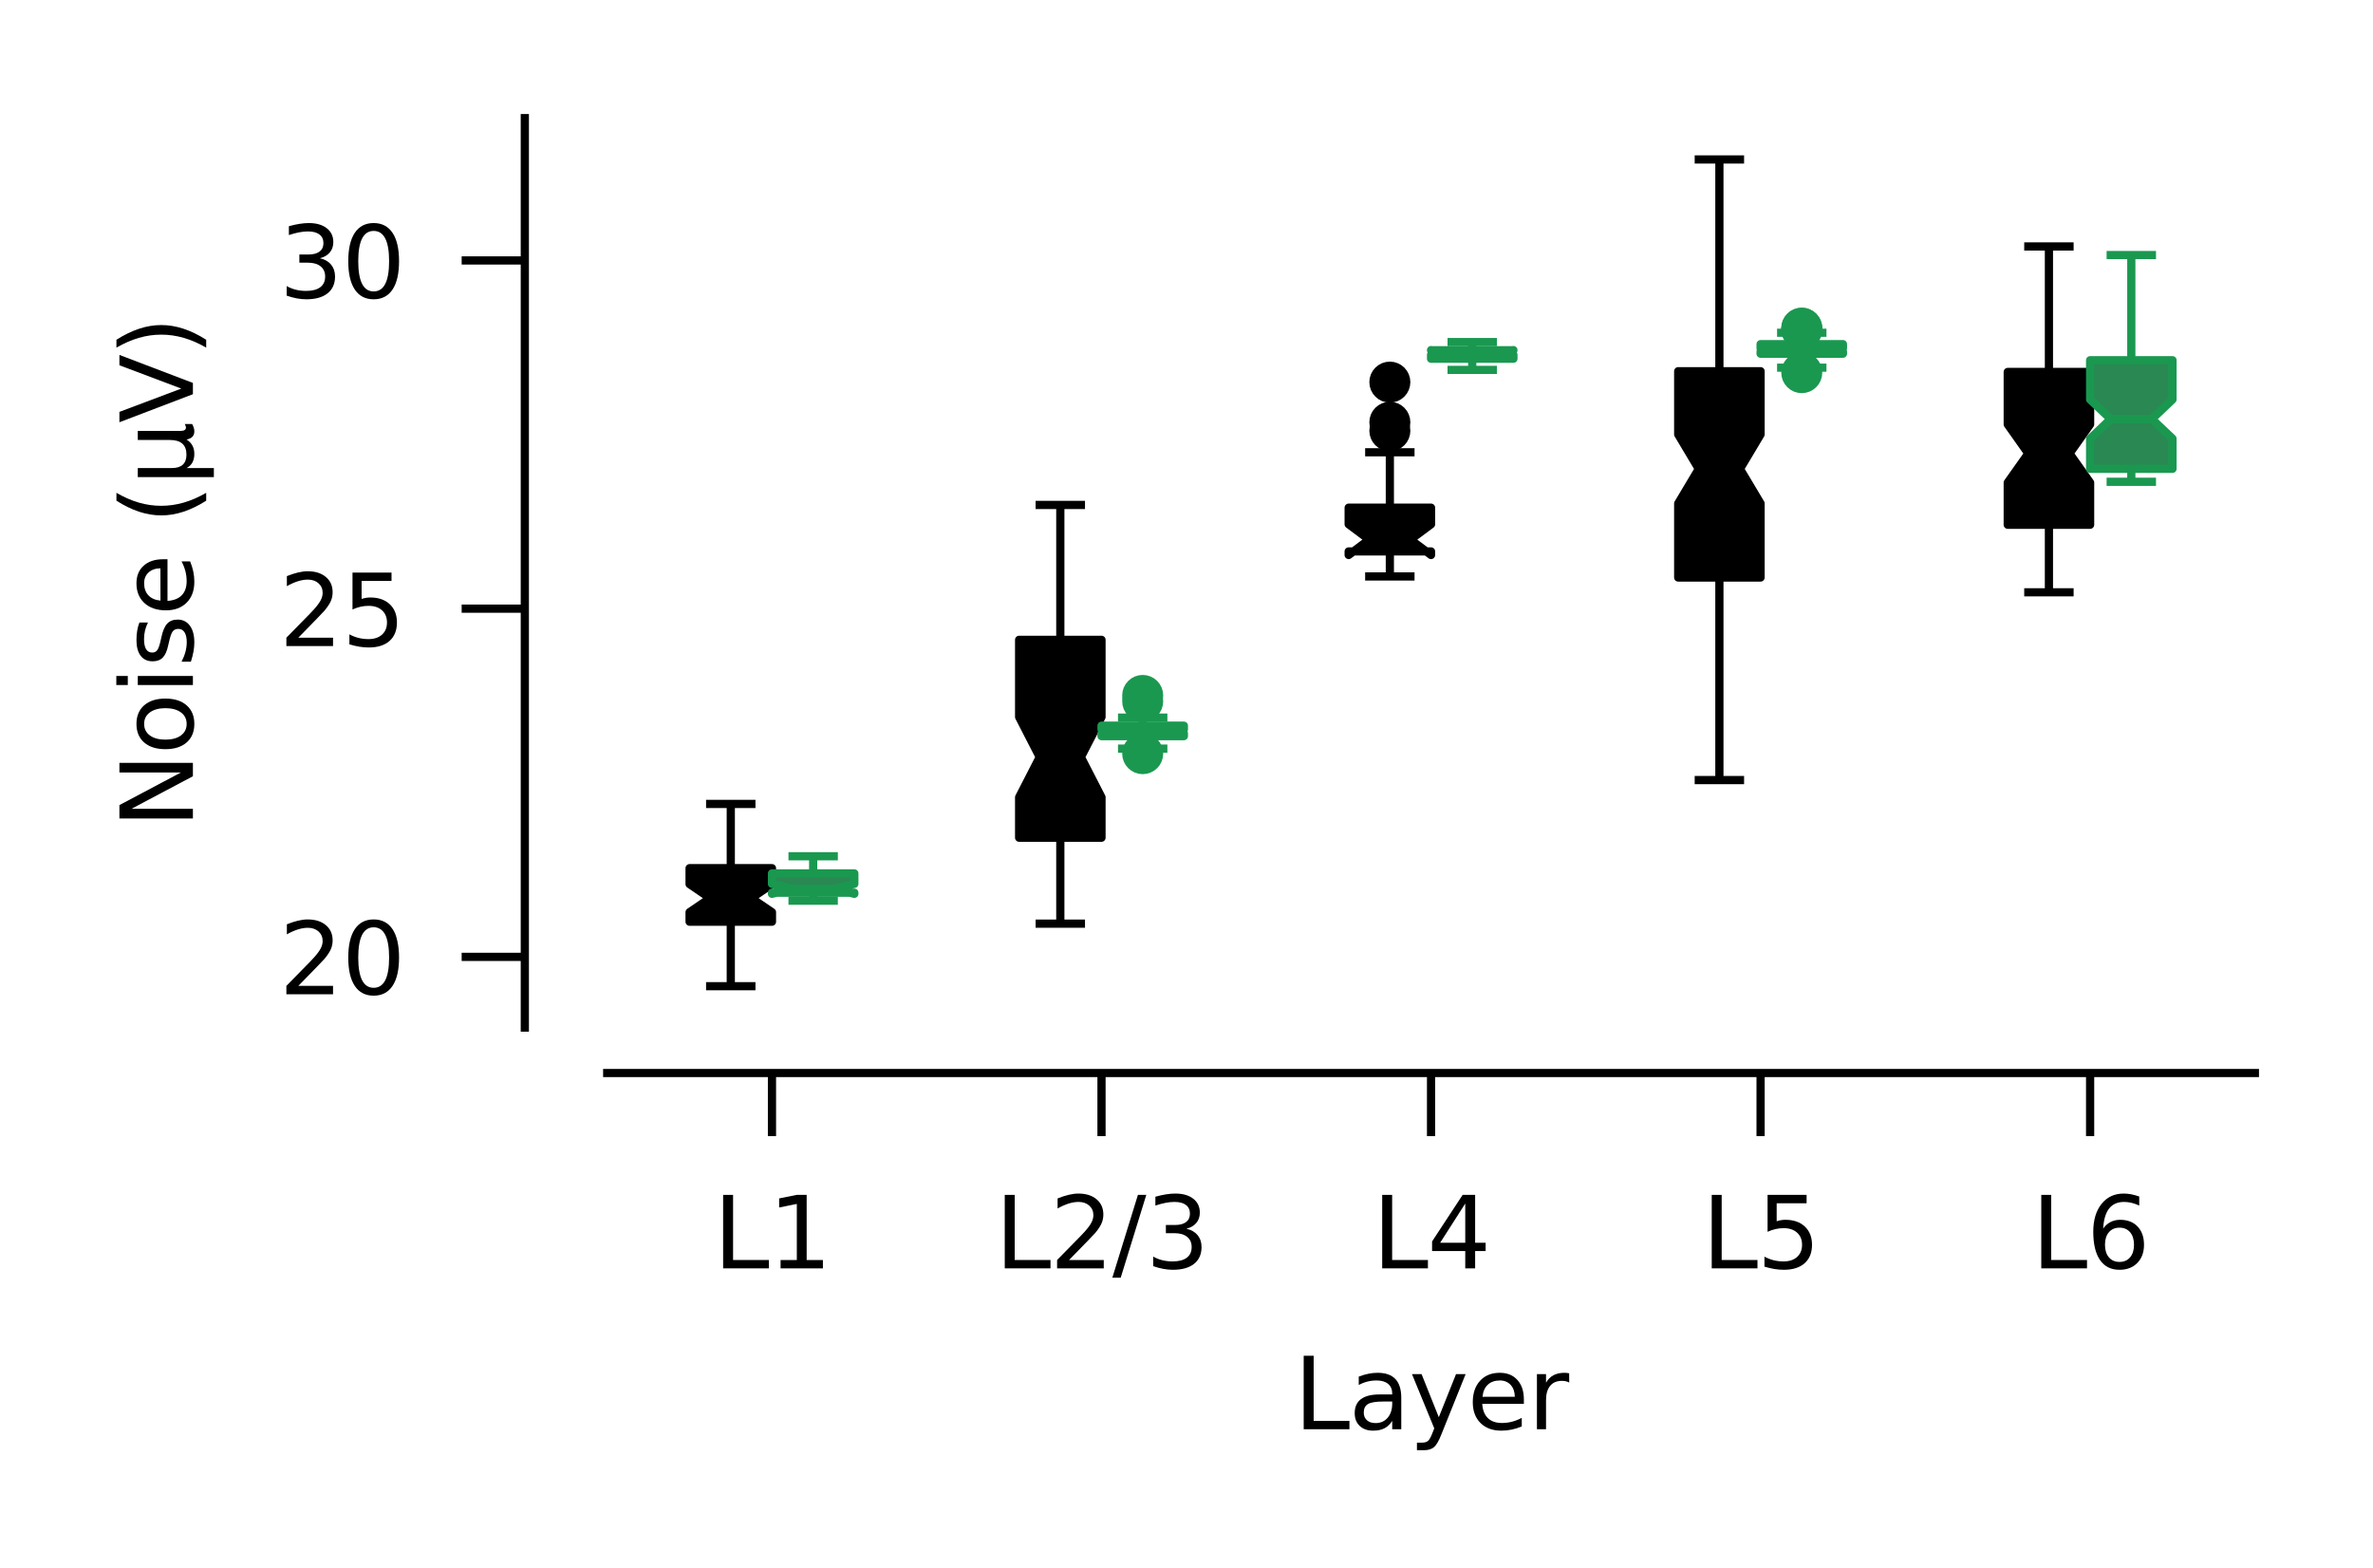 <?xml version="1.0" encoding="utf-8" standalone="no"?>
<!DOCTYPE svg PUBLIC "-//W3C//DTD SVG 1.1//EN"
  "http://www.w3.org/Graphics/SVG/1.1/DTD/svg11.dtd">
<svg xmlns:xlink="http://www.w3.org/1999/xlink" width="144.654pt" height="95.576pt" viewBox="0 0 144.654 95.576" xmlns="http://www.w3.org/2000/svg" version="1.1">
 <defs>
  <style type="text/css">*{stroke-linejoin: round; stroke-linecap: butt}</style>
 </defs>
 <g id="figure_1">
  <g id="patch_1">
   <path d="M 0 95.576 
L 144.654 95.576 
L 144.654 0 
L 0 0 
L 0 95.576 
z
" style="fill: none"/>
  </g>
  <g id="axes_1">
   <g id="patch_2">
    <path d="M 37.014 62.64 
L 137.454 62.64 
L 137.454 7.2 
L 37.014 7.2 
L 37.014 62.64 
z
" style="fill: none"/>
   </g>
   <g id="patch_3">
    <path d="M 47.058 143.236 
L 47.058 143.236 
L 47.058 143.236 
L 47.058 143.236 
z
" clip-path="url(#p5ad49ca7af)" style="stroke: #000000; stroke-width: 0.5; stroke-linejoin: miter"/>
   </g>
   <g id="patch_4">
    <path d="M 47.058 143.236 
L 47.058 143.236 
L 47.058 143.236 
L 47.058 143.236 
z
" clip-path="url(#p5ad49ca7af)" style="fill: #2a8852; stroke: #000000; stroke-width: 0.5; stroke-linejoin: miter"/>
   </g>
   <g id="matplotlib.axis_1">
    <g id="xtick_1">
     <g id="line2d_1">
      <defs>
       <path id="m7c477c5d0a" d="M 0 0 
L 0 3.85 
" style="stroke: #000000; stroke-width: 0.5"/>
      </defs>
      <g>
       <use xlink:href="#m7c477c5d0a" x="47.058" y="65.412" style="stroke: #000000; stroke-width: 0.5"/>
      </g>
     </g>
     <g id="text_1">
      <!-- L1 -->
      <g transform="translate(43.478 77.321) scale(0.06 -0.06)">
       <defs>
        <path id="DejaVuSans-4c" d="M 628 4666 
L 1259 4666 
L 1259 531 
L 3531 531 
L 3531 0 
L 628 0 
L 628 4666 
z
" transform="scale(0.016)"/>
        <path id="DejaVuSans-31" d="M 794 531 
L 1825 531 
L 1825 4091 
L 703 3866 
L 703 4441 
L 1819 4666 
L 2450 4666 
L 2450 531 
L 3481 531 
L 3481 0 
L 794 0 
L 794 531 
z
" transform="scale(0.016)"/>
       </defs>
       <use xlink:href="#DejaVuSans-4c"/>
       <use xlink:href="#DejaVuSans-31" x="55.713"/>
      </g>
     </g>
    </g>
    <g id="xtick_2">
     <g id="line2d_2">
      <g>
       <use xlink:href="#m7c477c5d0a" x="67.146" y="65.412" style="stroke: #000000; stroke-width: 0.5"/>
      </g>
     </g>
     <g id="text_2">
      <!-- L2/3 -->
      <g transform="translate(60.646 77.321) scale(0.06 -0.06)">
       <defs>
        <path id="DejaVuSans-32" d="M 1228 531 
L 3431 531 
L 3431 0 
L 469 0 
L 469 531 
Q 828 903 1448 1529 
Q 2069 2156 2228 2338 
Q 2531 2678 2651 2914 
Q 2772 3150 2772 3378 
Q 2772 3750 2511 3984 
Q 2250 4219 1831 4219 
Q 1534 4219 1204 4116 
Q 875 4013 500 3803 
L 500 4441 
Q 881 4594 1212 4672 
Q 1544 4750 1819 4750 
Q 2544 4750 2975 4387 
Q 3406 4025 3406 3419 
Q 3406 3131 3298 2873 
Q 3191 2616 2906 2266 
Q 2828 2175 2409 1742 
Q 1991 1309 1228 531 
z
" transform="scale(0.016)"/>
        <path id="DejaVuSans-2f" d="M 1625 4666 
L 2156 4666 
L 531 -594 
L 0 -594 
L 1625 4666 
z
" transform="scale(0.016)"/>
        <path id="DejaVuSans-33" d="M 2597 2516 
Q 3050 2419 3304 2112 
Q 3559 1806 3559 1356 
Q 3559 666 3084 287 
Q 2609 -91 1734 -91 
Q 1441 -91 1130 -33 
Q 819 25 488 141 
L 488 750 
Q 750 597 1062 519 
Q 1375 441 1716 441 
Q 2309 441 2620 675 
Q 2931 909 2931 1356 
Q 2931 1769 2642 2001 
Q 2353 2234 1838 2234 
L 1294 2234 
L 1294 2753 
L 1863 2753 
Q 2328 2753 2575 2939 
Q 2822 3125 2822 3475 
Q 2822 3834 2567 4026 
Q 2313 4219 1838 4219 
Q 1578 4219 1281 4162 
Q 984 4106 628 3988 
L 628 4550 
Q 988 4650 1302 4700 
Q 1616 4750 1894 4750 
Q 2613 4750 3031 4423 
Q 3450 4097 3450 3541 
Q 3450 3153 3228 2886 
Q 3006 2619 2597 2516 
z
" transform="scale(0.016)"/>
       </defs>
       <use xlink:href="#DejaVuSans-4c"/>
       <use xlink:href="#DejaVuSans-32" x="55.713"/>
       <use xlink:href="#DejaVuSans-2f" x="119.336"/>
       <use xlink:href="#DejaVuSans-33" x="153.027"/>
      </g>
     </g>
    </g>
    <g id="xtick_3">
     <g id="line2d_3">
      <g>
       <use xlink:href="#m7c477c5d0a" x="87.234" y="65.412" style="stroke: #000000; stroke-width: 0.5"/>
      </g>
     </g>
     <g id="text_3">
      <!-- L4 -->
      <g transform="translate(83.654 77.321) scale(0.06 -0.06)">
       <defs>
        <path id="DejaVuSans-34" d="M 2419 4116 
L 825 1625 
L 2419 1625 
L 2419 4116 
z
M 2253 4666 
L 3047 4666 
L 3047 1625 
L 3713 1625 
L 3713 1100 
L 3047 1100 
L 3047 0 
L 2419 0 
L 2419 1100 
L 313 1100 
L 313 1709 
L 2253 4666 
z
" transform="scale(0.016)"/>
       </defs>
       <use xlink:href="#DejaVuSans-4c"/>
       <use xlink:href="#DejaVuSans-34" x="55.713"/>
      </g>
     </g>
    </g>
    <g id="xtick_4">
     <g id="line2d_4">
      <g>
       <use xlink:href="#m7c477c5d0a" x="107.322" y="65.412" style="stroke: #000000; stroke-width: 0.5"/>
      </g>
     </g>
     <g id="text_4">
      <!-- L5 -->
      <g transform="translate(103.742 77.321) scale(0.06 -0.06)">
       <defs>
        <path id="DejaVuSans-35" d="M 691 4666 
L 3169 4666 
L 3169 4134 
L 1269 4134 
L 1269 2991 
Q 1406 3038 1543 3061 
Q 1681 3084 1819 3084 
Q 2600 3084 3056 2656 
Q 3513 2228 3513 1497 
Q 3513 744 3044 326 
Q 2575 -91 1722 -91 
Q 1428 -91 1123 -41 
Q 819 9 494 109 
L 494 744 
Q 775 591 1075 516 
Q 1375 441 1709 441 
Q 2250 441 2565 725 
Q 2881 1009 2881 1497 
Q 2881 1984 2565 2268 
Q 2250 2553 1709 2553 
Q 1456 2553 1204 2497 
Q 953 2441 691 2322 
L 691 4666 
z
" transform="scale(0.016)"/>
       </defs>
       <use xlink:href="#DejaVuSans-4c"/>
       <use xlink:href="#DejaVuSans-35" x="55.713"/>
      </g>
     </g>
    </g>
    <g id="xtick_5">
     <g id="line2d_5">
      <g>
       <use xlink:href="#m7c477c5d0a" x="127.41" y="65.412" style="stroke: #000000; stroke-width: 0.5"/>
      </g>
     </g>
     <g id="text_5">
      <!-- L6 -->
      <g transform="translate(123.83 77.321) scale(0.06 -0.06)">
       <defs>
        <path id="DejaVuSans-36" d="M 2113 2584 
Q 1688 2584 1439 2293 
Q 1191 2003 1191 1497 
Q 1191 994 1439 701 
Q 1688 409 2113 409 
Q 2538 409 2786 701 
Q 3034 994 3034 1497 
Q 3034 2003 2786 2293 
Q 2538 2584 2113 2584 
z
M 3366 4563 
L 3366 3988 
Q 3128 4100 2886 4159 
Q 2644 4219 2406 4219 
Q 1781 4219 1451 3797 
Q 1122 3375 1075 2522 
Q 1259 2794 1537 2939 
Q 1816 3084 2150 3084 
Q 2853 3084 3261 2657 
Q 3669 2231 3669 1497 
Q 3669 778 3244 343 
Q 2819 -91 2113 -91 
Q 1303 -91 875 529 
Q 447 1150 447 2328 
Q 447 3434 972 4092 
Q 1497 4750 2381 4750 
Q 2619 4750 2861 4703 
Q 3103 4656 3366 4563 
z
" transform="scale(0.016)"/>
       </defs>
       <use xlink:href="#DejaVuSans-4c"/>
       <use xlink:href="#DejaVuSans-36" x="55.713"/>
      </g>
     </g>
    </g>
    <g id="text_6">
     <!-- Layer -->
     <g transform="translate(78.869 87.128) scale(0.06 -0.06)">
      <defs>
       <path id="DejaVuSans-61" d="M 2194 1759 
Q 1497 1759 1228 1600 
Q 959 1441 959 1056 
Q 959 750 1161 570 
Q 1363 391 1709 391 
Q 2188 391 2477 730 
Q 2766 1069 2766 1631 
L 2766 1759 
L 2194 1759 
z
M 3341 1997 
L 3341 0 
L 2766 0 
L 2766 531 
Q 2569 213 2275 61 
Q 1981 -91 1556 -91 
Q 1019 -91 701 211 
Q 384 513 384 1019 
Q 384 1609 779 1909 
Q 1175 2209 1959 2209 
L 2766 2209 
L 2766 2266 
Q 2766 2663 2505 2880 
Q 2244 3097 1772 3097 
Q 1472 3097 1187 3025 
Q 903 2953 641 2809 
L 641 3341 
Q 956 3463 1253 3523 
Q 1550 3584 1831 3584 
Q 2591 3584 2966 3190 
Q 3341 2797 3341 1997 
z
" transform="scale(0.016)"/>
       <path id="DejaVuSans-79" d="M 2059 -325 
Q 1816 -950 1584 -1140 
Q 1353 -1331 966 -1331 
L 506 -1331 
L 506 -850 
L 844 -850 
Q 1081 -850 1212 -737 
Q 1344 -625 1503 -206 
L 1606 56 
L 191 3500 
L 800 3500 
L 1894 763 
L 2988 3500 
L 3597 3500 
L 2059 -325 
z
" transform="scale(0.016)"/>
       <path id="DejaVuSans-65" d="M 3597 1894 
L 3597 1613 
L 953 1613 
Q 991 1019 1311 708 
Q 1631 397 2203 397 
Q 2534 397 2845 478 
Q 3156 559 3463 722 
L 3463 178 
Q 3153 47 2828 -22 
Q 2503 -91 2169 -91 
Q 1331 -91 842 396 
Q 353 884 353 1716 
Q 353 2575 817 3079 
Q 1281 3584 2069 3584 
Q 2775 3584 3186 3129 
Q 3597 2675 3597 1894 
z
M 3022 2063 
Q 3016 2534 2758 2815 
Q 2500 3097 2075 3097 
Q 1594 3097 1305 2825 
Q 1016 2553 972 2059 
L 3022 2063 
z
" transform="scale(0.016)"/>
       <path id="DejaVuSans-72" d="M 2631 2963 
Q 2534 3019 2420 3045 
Q 2306 3072 2169 3072 
Q 1681 3072 1420 2755 
Q 1159 2438 1159 1844 
L 1159 0 
L 581 0 
L 581 3500 
L 1159 3500 
L 1159 2956 
Q 1341 3275 1631 3429 
Q 1922 3584 2338 3584 
Q 2397 3584 2469 3576 
Q 2541 3569 2628 3553 
L 2631 2963 
z
" transform="scale(0.016)"/>
      </defs>
      <use xlink:href="#DejaVuSans-4c"/>
      <use xlink:href="#DejaVuSans-61" x="55.713"/>
      <use xlink:href="#DejaVuSans-79" x="116.992"/>
      <use xlink:href="#DejaVuSans-65" x="176.172"/>
      <use xlink:href="#DejaVuSans-72" x="237.695"/>
     </g>
    </g>
   </g>
   <g id="matplotlib.axis_2">
    <g id="ytick_1">
     <g id="line2d_6">
      <defs>
       <path id="m08bf641cfa" d="M 0 0 
L -3.85 0 
" style="stroke: #000000; stroke-width: 0.5"/>
      </defs>
      <g>
       <use xlink:href="#m08bf641cfa" x="31.992" y="58.331" style="stroke: #000000; stroke-width: 0.5"/>
      </g>
     </g>
     <g id="text_7">
      <!-- 20 -->
      <g transform="translate(17.007 60.61) scale(0.06 -0.06)">
       <defs>
        <path id="DejaVuSans-30" d="M 2034 4250 
Q 1547 4250 1301 3770 
Q 1056 3291 1056 2328 
Q 1056 1369 1301 889 
Q 1547 409 2034 409 
Q 2525 409 2770 889 
Q 3016 1369 3016 2328 
Q 3016 3291 2770 3770 
Q 2525 4250 2034 4250 
z
M 2034 4750 
Q 2819 4750 3233 4129 
Q 3647 3509 3647 2328 
Q 3647 1150 3233 529 
Q 2819 -91 2034 -91 
Q 1250 -91 836 529 
Q 422 1150 422 2328 
Q 422 3509 836 4129 
Q 1250 4750 2034 4750 
z
" transform="scale(0.016)"/>
       </defs>
       <use xlink:href="#DejaVuSans-32"/>
       <use xlink:href="#DejaVuSans-30" x="63.623"/>
      </g>
     </g>
    </g>
    <g id="ytick_2">
     <g id="line2d_7">
      <g>
       <use xlink:href="#m08bf641cfa" x="31.992" y="37.105" style="stroke: #000000; stroke-width: 0.5"/>
      </g>
     </g>
     <g id="text_8">
      <!-- 25 -->
      <g transform="translate(17.007 39.384) scale(0.06 -0.06)">
       <use xlink:href="#DejaVuSans-32"/>
       <use xlink:href="#DejaVuSans-35" x="63.623"/>
      </g>
     </g>
    </g>
    <g id="ytick_3">
     <g id="line2d_8">
      <g>
       <use xlink:href="#m08bf641cfa" x="31.992" y="15.878" style="stroke: #000000; stroke-width: 0.5"/>
      </g>
     </g>
     <g id="text_9">
      <!-- 30 -->
      <g transform="translate(17.007 18.158) scale(0.06 -0.06)">
       <use xlink:href="#DejaVuSans-33"/>
       <use xlink:href="#DejaVuSans-30" x="63.623"/>
      </g>
     </g>
    </g>
    <g id="text_10">
     <!-- Noise (μV) -->
     <g transform="translate(11.759 50.498) rotate(-90) scale(0.06 -0.06)">
      <defs>
       <path id="DejaVuSans-4e" d="M 628 4666 
L 1478 4666 
L 3547 763 
L 3547 4666 
L 4159 4666 
L 4159 0 
L 3309 0 
L 1241 3903 
L 1241 0 
L 628 0 
L 628 4666 
z
" transform="scale(0.016)"/>
       <path id="DejaVuSans-6f" d="M 1959 3097 
Q 1497 3097 1228 2736 
Q 959 2375 959 1747 
Q 959 1119 1226 758 
Q 1494 397 1959 397 
Q 2419 397 2687 759 
Q 2956 1122 2956 1747 
Q 2956 2369 2687 2733 
Q 2419 3097 1959 3097 
z
M 1959 3584 
Q 2709 3584 3137 3096 
Q 3566 2609 3566 1747 
Q 3566 888 3137 398 
Q 2709 -91 1959 -91 
Q 1206 -91 779 398 
Q 353 888 353 1747 
Q 353 2609 779 3096 
Q 1206 3584 1959 3584 
z
" transform="scale(0.016)"/>
       <path id="DejaVuSans-69" d="M 603 3500 
L 1178 3500 
L 1178 0 
L 603 0 
L 603 3500 
z
M 603 4863 
L 1178 4863 
L 1178 4134 
L 603 4134 
L 603 4863 
z
" transform="scale(0.016)"/>
       <path id="DejaVuSans-73" d="M 2834 3397 
L 2834 2853 
Q 2591 2978 2328 3040 
Q 2066 3103 1784 3103 
Q 1356 3103 1142 2972 
Q 928 2841 928 2578 
Q 928 2378 1081 2264 
Q 1234 2150 1697 2047 
L 1894 2003 
Q 2506 1872 2764 1633 
Q 3022 1394 3022 966 
Q 3022 478 2636 193 
Q 2250 -91 1575 -91 
Q 1294 -91 989 -36 
Q 684 19 347 128 
L 347 722 
Q 666 556 975 473 
Q 1284 391 1588 391 
Q 1994 391 2212 530 
Q 2431 669 2431 922 
Q 2431 1156 2273 1281 
Q 2116 1406 1581 1522 
L 1381 1569 
Q 847 1681 609 1914 
Q 372 2147 372 2553 
Q 372 3047 722 3315 
Q 1072 3584 1716 3584 
Q 2034 3584 2315 3537 
Q 2597 3491 2834 3397 
z
" transform="scale(0.016)"/>
       <path id="DejaVuSans-20" transform="scale(0.016)"/>
       <path id="DejaVuSans-28" d="M 1984 4856 
Q 1566 4138 1362 3434 
Q 1159 2731 1159 2009 
Q 1159 1288 1364 580 
Q 1569 -128 1984 -844 
L 1484 -844 
Q 1016 -109 783 600 
Q 550 1309 550 2009 
Q 550 2706 781 3412 
Q 1013 4119 1484 4856 
L 1984 4856 
z
" transform="scale(0.016)"/>
       <path id="DejaVuSans-3bc" d="M 544 -1331 
L 544 3500 
L 1119 3500 
L 1119 1325 
Q 1119 872 1334 640 
Q 1550 409 1972 409 
Q 2434 409 2667 671 
Q 2900 934 2900 1459 
L 2900 3500 
L 3475 3500 
L 3475 806 
Q 3475 619 3529 530 
Q 3584 441 3700 441 
Q 3728 441 3778 458 
Q 3828 475 3916 513 
L 3916 50 
Q 3788 -22 3673 -56 
Q 3559 -91 3450 -91 
Q 3234 -91 3106 31 
Q 2978 153 2931 403 
Q 2775 156 2548 32 
Q 2322 -91 2016 -91 
Q 1697 -91 1473 31 
Q 1250 153 1119 397 
L 1119 -1331 
L 544 -1331 
z
" transform="scale(0.016)"/>
       <path id="DejaVuSans-56" d="M 1831 0 
L 50 4666 
L 709 4666 
L 2188 738 
L 3669 4666 
L 4325 4666 
L 2547 0 
L 1831 0 
z
" transform="scale(0.016)"/>
       <path id="DejaVuSans-29" d="M 513 4856 
L 1013 4856 
Q 1481 4119 1714 3412 
Q 1947 2706 1947 2009 
Q 1947 1309 1714 600 
Q 1481 -109 1013 -844 
L 513 -844 
Q 928 -128 1133 580 
Q 1338 1288 1338 2009 
Q 1338 2731 1133 3434 
Q 928 4138 513 4856 
z
" transform="scale(0.016)"/>
      </defs>
      <use xlink:href="#DejaVuSans-4e"/>
      <use xlink:href="#DejaVuSans-6f" x="74.805"/>
      <use xlink:href="#DejaVuSans-69" x="135.986"/>
      <use xlink:href="#DejaVuSans-73" x="163.77"/>
      <use xlink:href="#DejaVuSans-65" x="215.869"/>
      <use xlink:href="#DejaVuSans-20" x="277.393"/>
      <use xlink:href="#DejaVuSans-28" x="309.18"/>
      <use xlink:href="#DejaVuSans-3bc" x="348.193"/>
      <use xlink:href="#DejaVuSans-56" x="411.816"/>
      <use xlink:href="#DejaVuSans-29" x="480.225"/>
     </g>
    </g>
   </g>
   <g id="patch_5">
    <path d="M 42.036 56.189 
L 47.058 56.189 
L 47.058 55.608 
L 45.802 54.753 
L 47.058 53.899 
L 47.058 52.924 
L 42.036 52.924 
L 42.036 53.899 
L 43.291 54.753 
L 42.036 55.608 
L 42.036 56.189 
z
" clip-path="url(#p5ad49ca7af)" style="stroke: #000000; stroke-width: 0.5; stroke-linejoin: miter"/>
   </g>
   <g id="line2d_9">
    <path d="M 44.547 56.189 
L 44.547 60.12 
" clip-path="url(#p5ad49ca7af)" style="fill: none; stroke: #000000; stroke-width: 0.5"/>
   </g>
   <g id="line2d_10">
    <path d="M 44.547 52.924 
L 44.547 49.009 
" clip-path="url(#p5ad49ca7af)" style="fill: none; stroke: #000000; stroke-width: 0.5"/>
   </g>
   <g id="line2d_11">
    <path d="M 43.291 60.12 
L 45.802 60.12 
" clip-path="url(#p5ad49ca7af)" style="fill: none; stroke: #000000; stroke-width: 0.5; stroke-linecap: square"/>
   </g>
   <g id="line2d_12">
    <path d="M 43.291 49.009 
L 45.802 49.009 
" clip-path="url(#p5ad49ca7af)" style="fill: none; stroke: #000000; stroke-width: 0.5; stroke-linecap: square"/>
   </g>
   <g id="line2d_13"/>
   <g id="patch_6">
    <path d="M 62.124 51.069 
L 67.146 51.069 
L 67.146 48.601 
L 65.89 46.156 
L 67.146 43.71 
L 67.146 39.004 
L 62.124 39.004 
L 62.124 43.71 
L 63.379 46.156 
L 62.124 48.601 
L 62.124 51.069 
z
" clip-path="url(#p5ad49ca7af)" style="stroke: #000000; stroke-width: 0.5; stroke-linejoin: miter"/>
   </g>
   <g id="line2d_14">
    <path d="M 64.635 51.069 
L 64.635 56.306 
" clip-path="url(#p5ad49ca7af)" style="fill: none; stroke: #000000; stroke-width: 0.5"/>
   </g>
   <g id="line2d_15">
    <path d="M 64.635 39.004 
L 64.635 30.783 
" clip-path="url(#p5ad49ca7af)" style="fill: none; stroke: #000000; stroke-width: 0.5"/>
   </g>
   <g id="line2d_16">
    <path d="M 63.379 56.306 
L 65.89 56.306 
" clip-path="url(#p5ad49ca7af)" style="fill: none; stroke: #000000; stroke-width: 0.5; stroke-linecap: square"/>
   </g>
   <g id="line2d_17">
    <path d="M 63.379 30.783 
L 65.89 30.783 
" clip-path="url(#p5ad49ca7af)" style="fill: none; stroke: #000000; stroke-width: 0.5; stroke-linecap: square"/>
   </g>
   <g id="line2d_18"/>
   <g id="patch_7">
    <path d="M 82.212 33.615 
L 87.234 33.615 
L 87.234 33.834 
L 85.978 32.897 
L 87.234 31.961 
L 87.234 30.948 
L 82.212 30.948 
L 82.212 31.961 
L 83.467 32.897 
L 82.212 33.834 
L 82.212 33.615 
z
" clip-path="url(#p5ad49ca7af)" style="stroke: #000000; stroke-width: 0.5; stroke-linejoin: miter"/>
   </g>
   <g id="line2d_19">
    <path d="M 84.723 33.615 
L 84.723 35.141 
" clip-path="url(#p5ad49ca7af)" style="fill: none; stroke: #000000; stroke-width: 0.5"/>
   </g>
   <g id="line2d_20">
    <path d="M 84.723 30.948 
L 84.723 27.571 
" clip-path="url(#p5ad49ca7af)" style="fill: none; stroke: #000000; stroke-width: 0.5"/>
   </g>
   <g id="line2d_21">
    <path d="M 83.467 35.141 
L 85.978 35.141 
" clip-path="url(#p5ad49ca7af)" style="fill: none; stroke: #000000; stroke-width: 0.5; stroke-linecap: square"/>
   </g>
   <g id="line2d_22">
    <path d="M 83.467 27.571 
L 85.978 27.571 
" clip-path="url(#p5ad49ca7af)" style="fill: none; stroke: #000000; stroke-width: 0.5; stroke-linecap: square"/>
   </g>
   <g id="line2d_23">
    <defs>
     <path id="m90d310c655" d="M 0 0.75 
C 0.199 0.75 0.39 0.671 0.53 0.53 
C 0.671 0.39 0.75 0.199 0.75 0 
C 0.75 -0.199 0.671 -0.39 0.53 -0.53 
C 0.39 -0.671 0.199 -0.75 0 -0.75 
C -0.199 -0.75 -0.39 -0.671 -0.53 -0.53 
C -0.671 -0.39 -0.75 -0.199 -0.75 0 
C -0.75 0.199 -0.671 0.39 -0.53 0.53 
C -0.39 0.671 -0.199 0.75 0 0.75 
z
" style="stroke: #000000"/>
    </defs>
    <g clip-path="url(#p5ad49ca7af)">
     <use xlink:href="#m90d310c655" x="84.723" y="26.26" style="stroke: #000000"/>
     <use xlink:href="#m90d310c655" x="84.723" y="25.741" style="stroke: #000000"/>
     <use xlink:href="#m90d310c655" x="84.723" y="23.295" style="stroke: #000000"/>
    </g>
   </g>
   <g id="patch_8">
    <path d="M 102.3 35.206 
L 107.322 35.206 
L 107.322 30.692 
L 106.066 28.587 
L 107.322 26.482 
L 107.322 22.629 
L 102.3 22.629 
L 102.3 26.482 
L 103.555 28.587 
L 102.3 30.692 
L 102.3 35.206 
z
" clip-path="url(#p5ad49ca7af)" style="stroke: #000000; stroke-width: 0.5; stroke-linejoin: miter"/>
   </g>
   <g id="line2d_24">
    <path d="M 104.811 35.206 
L 104.811 47.554 
" clip-path="url(#p5ad49ca7af)" style="fill: none; stroke: #000000; stroke-width: 0.5"/>
   </g>
   <g id="line2d_25">
    <path d="M 104.811 22.629 
L 104.811 9.72 
" clip-path="url(#p5ad49ca7af)" style="fill: none; stroke: #000000; stroke-width: 0.5"/>
   </g>
   <g id="line2d_26">
    <path d="M 103.555 47.554 
L 106.066 47.554 
" clip-path="url(#p5ad49ca7af)" style="fill: none; stroke: #000000; stroke-width: 0.5; stroke-linecap: square"/>
   </g>
   <g id="line2d_27">
    <path d="M 103.555 9.72 
L 106.066 9.72 
" clip-path="url(#p5ad49ca7af)" style="fill: none; stroke: #000000; stroke-width: 0.5; stroke-linecap: square"/>
   </g>
   <g id="line2d_28"/>
   <g id="patch_9">
    <path d="M 122.388 31.99 
L 127.41 31.99 
L 127.41 29.419 
L 126.154 27.646 
L 127.41 25.872 
L 127.41 22.675 
L 122.388 22.675 
L 122.388 25.872 
L 123.643 27.646 
L 122.388 29.419 
L 122.388 31.99 
z
" clip-path="url(#p5ad49ca7af)" style="stroke: #000000; stroke-width: 0.5; stroke-linejoin: miter"/>
   </g>
   <g id="line2d_29">
    <path d="M 124.899 31.99 
L 124.899 36.108 
" clip-path="url(#p5ad49ca7af)" style="fill: none; stroke: #000000; stroke-width: 0.5"/>
   </g>
   <g id="line2d_30">
    <path d="M 124.899 22.675 
L 124.899 15.025 
" clip-path="url(#p5ad49ca7af)" style="fill: none; stroke: #000000; stroke-width: 0.5"/>
   </g>
   <g id="line2d_31">
    <path d="M 123.643 36.108 
L 126.154 36.108 
" clip-path="url(#p5ad49ca7af)" style="fill: none; stroke: #000000; stroke-width: 0.5; stroke-linecap: square"/>
   </g>
   <g id="line2d_32">
    <path d="M 123.643 15.025 
L 126.154 15.025 
" clip-path="url(#p5ad49ca7af)" style="fill: none; stroke: #000000; stroke-width: 0.5; stroke-linecap: square"/>
   </g>
   <g id="line2d_33"/>
   <g id="patch_10">
    <path d="M 47.058 54.42 
L 52.08 54.42 
L 52.08 54.489 
L 50.824 54.186 
L 52.08 53.882 
L 52.08 53.243 
L 47.058 53.243 
L 47.058 53.882 
L 48.313 54.186 
L 47.058 54.489 
L 47.058 54.42 
z
" clip-path="url(#p5ad49ca7af)" style="fill: #2a8852; stroke: #1a9850; stroke-width: 0.5; stroke-linejoin: miter"/>
   </g>
   <g id="line2d_34">
    <path d="M 49.569 54.42 
L 49.569 54.907 
" clip-path="url(#p5ad49ca7af)" style="fill: none; stroke: #1a9850; stroke-width: 0.5"/>
   </g>
   <g id="line2d_35">
    <path d="M 49.569 53.243 
L 49.569 52.198 
" clip-path="url(#p5ad49ca7af)" style="fill: none; stroke: #1a9850; stroke-width: 0.5"/>
   </g>
   <g id="line2d_36">
    <path d="M 48.313 54.907 
L 50.824 54.907 
" clip-path="url(#p5ad49ca7af)" style="fill: none; stroke: #1a9850; stroke-width: 0.5; stroke-linecap: square"/>
   </g>
   <g id="line2d_37">
    <path d="M 48.313 52.198 
L 50.824 52.198 
" clip-path="url(#p5ad49ca7af)" style="fill: none; stroke: #1a9850; stroke-width: 0.5; stroke-linecap: square"/>
   </g>
   <g id="line2d_38"/>
   <g id="patch_11">
    <path d="M 67.146 44.877 
L 72.168 44.877 
L 72.168 44.714 
L 70.912 44.588 
L 72.168 44.463 
L 72.168 44.238 
L 67.146 44.238 
L 67.146 44.463 
L 68.401 44.588 
L 67.146 44.714 
L 67.146 44.877 
z
" clip-path="url(#p5ad49ca7af)" style="fill: #2a8852; stroke: #1a9850; stroke-width: 0.5; stroke-linejoin: miter"/>
   </g>
   <g id="line2d_39">
    <path d="M 69.657 44.877 
L 69.657 45.637 
" clip-path="url(#p5ad49ca7af)" style="fill: none; stroke: #1a9850; stroke-width: 0.5"/>
   </g>
   <g id="line2d_40">
    <path d="M 69.657 44.238 
L 69.657 43.747 
" clip-path="url(#p5ad49ca7af)" style="fill: none; stroke: #1a9850; stroke-width: 0.5"/>
   </g>
   <g id="line2d_41">
    <path d="M 68.401 45.637 
L 70.912 45.637 
" clip-path="url(#p5ad49ca7af)" style="fill: none; stroke: #1a9850; stroke-width: 0.5; stroke-linecap: square"/>
   </g>
   <g id="line2d_42">
    <path d="M 68.401 43.747 
L 70.912 43.747 
" clip-path="url(#p5ad49ca7af)" style="fill: none; stroke: #1a9850; stroke-width: 0.5; stroke-linecap: square"/>
   </g>
   <g id="line2d_43">
    <defs>
     <path id="meb46c45dff" d="M 0 0.75 
C 0.199 0.75 0.39 0.671 0.53 0.53 
C 0.671 0.39 0.75 0.199 0.75 0 
C 0.75 -0.199 0.671 -0.39 0.53 -0.53 
C 0.39 -0.671 0.199 -0.75 0 -0.75 
C -0.199 -0.75 -0.39 -0.671 -0.53 -0.53 
C -0.671 -0.39 -0.75 -0.199 -0.75 0 
C -0.75 0.199 -0.671 0.39 -0.53 0.53 
C -0.39 0.671 -0.199 0.75 0 0.75 
z
" style="stroke: #1a9850"/>
    </defs>
    <g clip-path="url(#p5ad49ca7af)">
     <use xlink:href="#meb46c45dff" x="69.657" y="45.944" style="fill: #1a9850; stroke: #1a9850"/>
     <use xlink:href="#meb46c45dff" x="69.657" y="42.756" style="fill: #1a9850; stroke: #1a9850"/>
     <use xlink:href="#meb46c45dff" x="69.657" y="42.395" style="fill: #1a9850; stroke: #1a9850"/>
    </g>
   </g>
   <g id="patch_12">
    <path d="M 87.234 21.868 
L 92.256 21.868 
L 92.256 21.63 
L 91 21.486 
L 92.256 21.342 
L 92.256 21.349 
L 87.234 21.349 
L 87.234 21.342 
L 88.489 21.486 
L 87.234 21.63 
L 87.234 21.868 
z
" clip-path="url(#p5ad49ca7af)" style="fill: #2a8852; stroke: #1a9850; stroke-width: 0.5; stroke-linejoin: miter"/>
   </g>
   <g id="line2d_44">
    <path d="M 89.745 21.868 
L 89.745 22.548 
" clip-path="url(#p5ad49ca7af)" style="fill: none; stroke: #1a9850; stroke-width: 0.5"/>
   </g>
   <g id="line2d_45">
    <path d="M 89.745 21.349 
L 89.745 20.853 
" clip-path="url(#p5ad49ca7af)" style="fill: none; stroke: #1a9850; stroke-width: 0.5"/>
   </g>
   <g id="line2d_46">
    <path d="M 88.489 22.548 
L 91 22.548 
" clip-path="url(#p5ad49ca7af)" style="fill: none; stroke: #1a9850; stroke-width: 0.5; stroke-linecap: square"/>
   </g>
   <g id="line2d_47">
    <path d="M 88.489 20.853 
L 91 20.853 
" clip-path="url(#p5ad49ca7af)" style="fill: none; stroke: #1a9850; stroke-width: 0.5; stroke-linecap: square"/>
   </g>
   <g id="line2d_48"/>
   <g id="patch_13">
    <path d="M 107.322 21.563 
L 112.344 21.563 
L 112.344 21.434 
L 111.088 21.336 
L 112.344 21.238 
L 112.344 20.979 
L 107.322 20.979 
L 107.322 21.238 
L 108.577 21.336 
L 107.322 21.434 
L 107.322 21.563 
z
" clip-path="url(#p5ad49ca7af)" style="fill: #2a8852; stroke: #1a9850; stroke-width: 0.5; stroke-linejoin: miter"/>
   </g>
   <g id="line2d_49">
    <path d="M 109.833 21.563 
L 109.833 22.414 
" clip-path="url(#p5ad49ca7af)" style="fill: none; stroke: #1a9850; stroke-width: 0.5"/>
   </g>
   <g id="line2d_50">
    <path d="M 109.833 20.979 
L 109.833 20.284 
" clip-path="url(#p5ad49ca7af)" style="fill: none; stroke: #1a9850; stroke-width: 0.5"/>
   </g>
   <g id="line2d_51">
    <path d="M 108.577 22.414 
L 111.088 22.414 
" clip-path="url(#p5ad49ca7af)" style="fill: none; stroke: #1a9850; stroke-width: 0.5; stroke-linecap: square"/>
   </g>
   <g id="line2d_52">
    <path d="M 108.577 20.284 
L 111.088 20.284 
" clip-path="url(#p5ad49ca7af)" style="fill: none; stroke: #1a9850; stroke-width: 0.5; stroke-linecap: square"/>
   </g>
   <g id="line2d_53">
    <g clip-path="url(#p5ad49ca7af)">
     <use xlink:href="#meb46c45dff" x="109.833" y="22.717" style="fill: #1a9850; stroke: #1a9850"/>
     <use xlink:href="#meb46c45dff" x="109.833" y="20.002" style="fill: #1a9850; stroke: #1a9850"/>
     <use xlink:href="#meb46c45dff" x="109.833" y="20.102" style="fill: #1a9850; stroke: #1a9850"/>
     <use xlink:href="#meb46c45dff" x="109.833" y="20.02" style="fill: #1a9850; stroke: #1a9850"/>
    </g>
   </g>
   <g id="patch_14">
    <path d="M 127.41 28.579 
L 132.432 28.579 
L 132.432 26.739 
L 131.176 25.547 
L 132.432 24.355 
L 132.432 21.959 
L 127.41 21.959 
L 127.41 24.355 
L 128.665 25.547 
L 127.41 26.739 
L 127.41 28.579 
z
" clip-path="url(#p5ad49ca7af)" style="fill: #2a8852; stroke: #1a9850; stroke-width: 0.5; stroke-linejoin: miter"/>
   </g>
   <g id="line2d_54">
    <path d="M 129.921 28.579 
L 129.921 29.37 
" clip-path="url(#p5ad49ca7af)" style="fill: none; stroke: #1a9850; stroke-width: 0.5"/>
   </g>
   <g id="line2d_55">
    <path d="M 129.921 21.959 
L 129.921 15.548 
" clip-path="url(#p5ad49ca7af)" style="fill: none; stroke: #1a9850; stroke-width: 0.5"/>
   </g>
   <g id="line2d_56">
    <path d="M 128.665 29.37 
L 131.176 29.37 
" clip-path="url(#p5ad49ca7af)" style="fill: none; stroke: #1a9850; stroke-width: 0.5; stroke-linecap: square"/>
   </g>
   <g id="line2d_57">
    <path d="M 128.665 15.548 
L 131.176 15.548 
" clip-path="url(#p5ad49ca7af)" style="fill: none; stroke: #1a9850; stroke-width: 0.5; stroke-linecap: square"/>
   </g>
   <g id="line2d_58"/>
   <g id="line2d_59">
    <path d="M 43.291 54.753 
L 45.802 54.753 
" clip-path="url(#p5ad49ca7af)" style="fill: none; stroke: #000000; stroke-width: 0.5"/>
   </g>
   <g id="line2d_60">
    <path d="M 63.379 46.156 
L 65.89 46.156 
" clip-path="url(#p5ad49ca7af)" style="fill: none; stroke: #000000; stroke-width: 0.5"/>
   </g>
   <g id="line2d_61">
    <path d="M 83.467 32.897 
L 85.978 32.897 
" clip-path="url(#p5ad49ca7af)" style="fill: none; stroke: #000000; stroke-width: 0.5"/>
   </g>
   <g id="line2d_62">
    <path d="M 103.555 28.587 
L 106.066 28.587 
" clip-path="url(#p5ad49ca7af)" style="fill: none; stroke: #000000; stroke-width: 0.5"/>
   </g>
   <g id="line2d_63">
    <path d="M 123.643 27.646 
L 126.154 27.646 
" clip-path="url(#p5ad49ca7af)" style="fill: none; stroke: #000000; stroke-width: 0.5"/>
   </g>
   <g id="line2d_64">
    <path d="M 48.313 54.186 
L 50.824 54.186 
" clip-path="url(#p5ad49ca7af)" style="fill: none; stroke: #1a9850; stroke-width: 0.5"/>
   </g>
   <g id="line2d_65">
    <path d="M 68.401 44.588 
L 70.912 44.588 
" clip-path="url(#p5ad49ca7af)" style="fill: none; stroke: #1a9850; stroke-width: 0.5"/>
   </g>
   <g id="line2d_66">
    <path d="M 88.489 21.486 
L 91 21.486 
" clip-path="url(#p5ad49ca7af)" style="fill: none; stroke: #1a9850; stroke-width: 0.5"/>
   </g>
   <g id="line2d_67">
    <path d="M 108.577 21.336 
L 111.088 21.336 
" clip-path="url(#p5ad49ca7af)" style="fill: none; stroke: #1a9850; stroke-width: 0.5"/>
   </g>
   <g id="line2d_68">
    <path d="M 128.665 25.547 
L 131.176 25.547 
" clip-path="url(#p5ad49ca7af)" style="fill: none; stroke: #1a9850; stroke-width: 0.5"/>
   </g>
   <g id="patch_15">
    <path d="M 31.992 62.64 
L 31.992 7.2 
" style="fill: none; stroke: #000000; stroke-width: 0.5; stroke-linejoin: miter; stroke-linecap: square"/>
   </g>
   <g id="patch_16">
    <path d="M 37.014 65.412 
L 137.454 65.412 
" style="fill: none; stroke: #000000; stroke-width: 0.5; stroke-linejoin: miter; stroke-linecap: square"/>
   </g>
   <g id="legend_1"/>
  </g>
 </g>
 <defs>
  <clipPath id="p5ad49ca7af">
   <rect x="37.014" y="7.2" width="100.44" height="55.44"/>
  </clipPath>
 </defs>
</svg>
